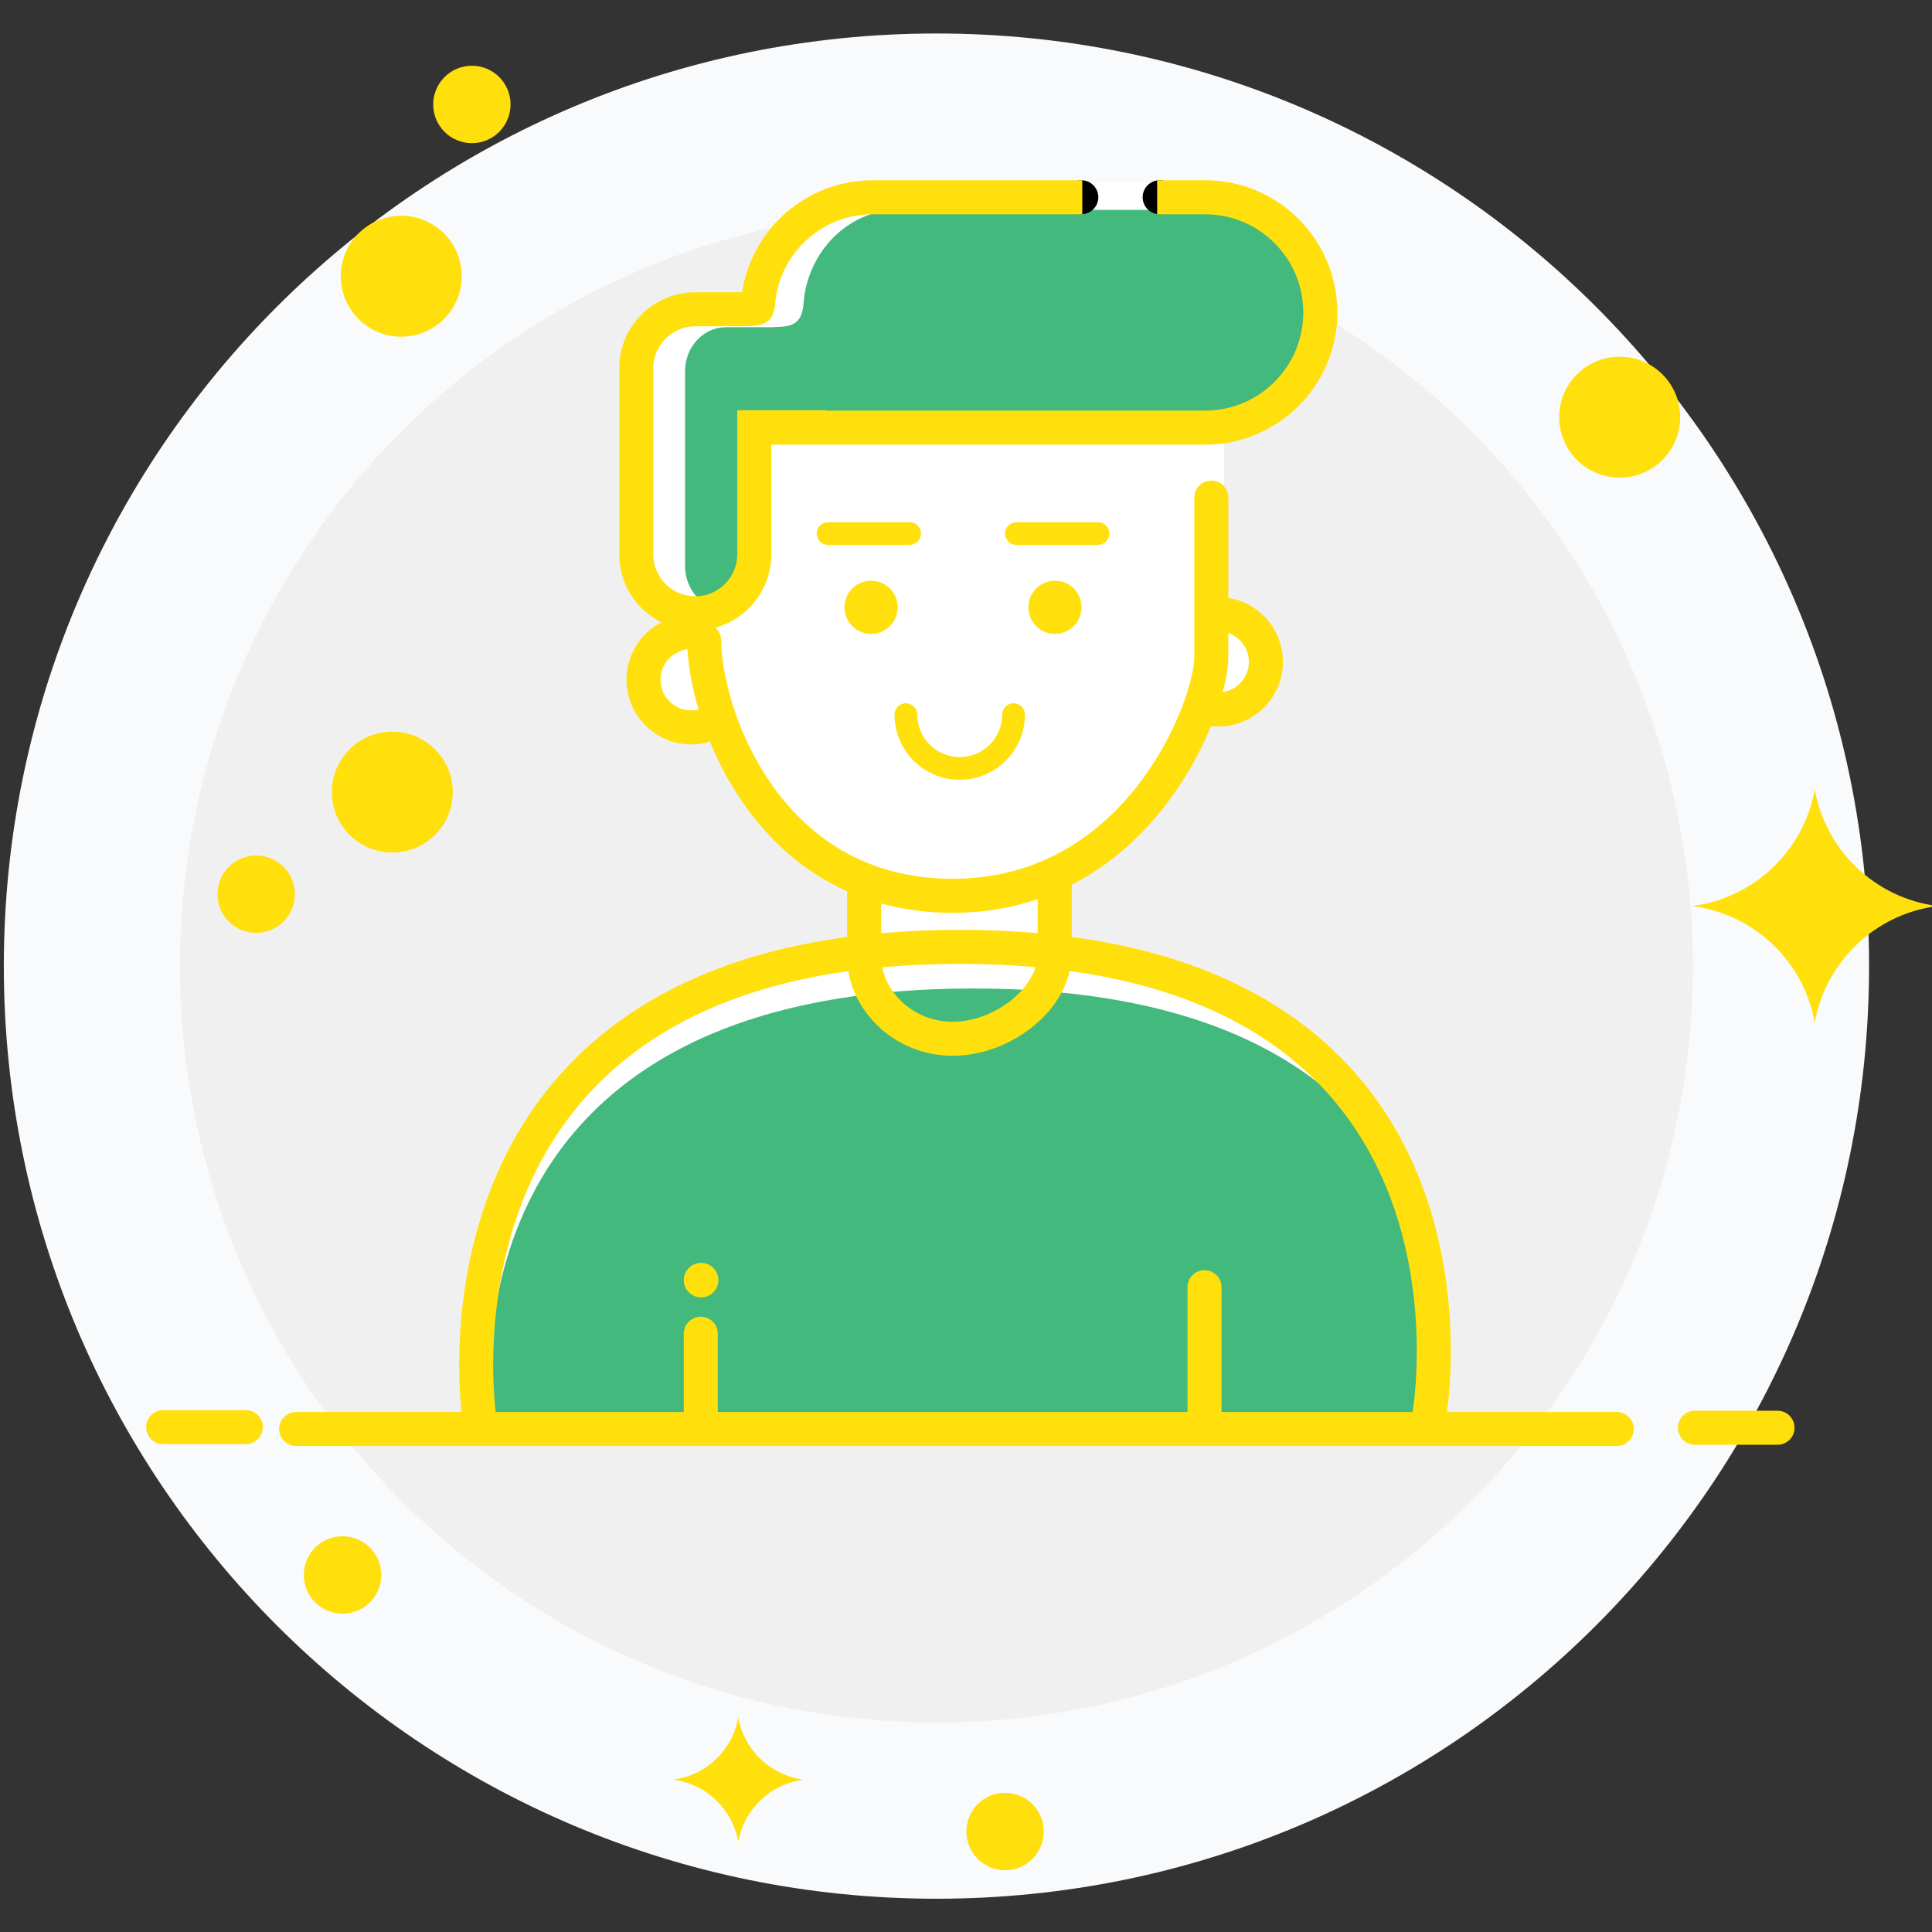 <svg version="1.2" baseProfile="tiny-ps" xmlns="http://www.w3.org/2000/svg" viewBox="0 0 424 424" width="424" height="424">
	<rect x="0" y="0" width="424" height="424" fill="#333333" stroke="none"/>
	<title>Create-Account-svg</title>
	<style>
		tspan { white-space:pre }
		.shp0 { fill: #f8fafb } 
		.shp1 { fill: #f0f0f1 } 
		.shp2 { fill: #ffffff } 
		.shp3 { fill: #43b97e } 
		.shp4 { fill: #000000 } 
		.shp5 { fill: #ffe00c } 
	</style>
	<g id="Layer">
		<g id="Layer">
			<path id="Layer" class="shp0" d="M410.19 212.02C410.19 325.06 318.55 416.7 205.51 416.7C92.47 416.7 0.84 325.06 0.84 212.02C0.84 98.99 92.47 7.35 205.51 7.35C318.55 7.35 410.19 98.99 410.19 212.02Z" />
			<path id="Layer" class="shp1" d="M371.51 212.03C371.51 303.7 297.19 378.02 205.51 378.02C113.84 378.02 39.52 303.7 39.52 212.03C39.52 120.35 113.84 46.03 205.51 46.03C297.19 46.03 371.51 120.35 371.51 212.03Z" />
		</g>
		<path id="Layer" class="shp2" d="M106.24 311.62C106.24 311.62 89.81 207.8 211.56 207.8C333.31 207.8 314.63 310.86 314.63 310.86L106.24 311.62Z" />
		<path id="Layer" class="shp2" d="M286.56 58.55L278.09 46.84L258.42 40.12L232.28 40.12L231.28 42.11C231.28 42.11 217.83 42.61 216.09 42.61C214.35 42.61 190.44 44.35 190.44 44.35L175.75 48.34L168.78 57.8L165.05 65.77L155.59 68.01L143.88 70.75L139.15 79.96L139.4 101.12L138.66 121.04L144.63 133.49L149.36 138.22C149.36 138.22 145.63 143.2 144.88 143.45C144.13 143.7 141.64 149.18 141.47 151.89C141.29 154.61 144.38 158.89 147.37 159.88C150.36 160.88 157.58 160.63 157.58 160.63L159.8 163.66L165.78 175.61L182.96 189.06L197.89 194.29L217.32 195.03C217.32 195.03 241.21 186.07 244.2 183.83C247.19 181.59 262.88 162.17 263.62 159.18C264.37 156.19 266.39 155.15 266.39 155.15L269.87 155.65L271.86 154.15C271.86 154.15 277.34 148.68 277.76 146.86C278.17 145.04 276.59 141.21 276.59 141.21L269.87 133.74L267.88 132L268.13 125.77L268.63 110.83L268.63 95.9L268.13 94.4L271.36 92.91C271.36 92.91 280.83 87.68 281.32 86.93C281.82 86.18 289.04 73.49 289.04 73.49L286.56 58.55ZM188.95 194.06C188.95 194.06 188.95 200.79 188.95 209.75C188.95 218.71 197.16 227.68 208.37 227.68C219.57 227.68 230.77 218.71 230.77 209C230.77 199.29 230.77 194.06 230.77 194.06C230.77 194.06 218.61 195.22 208.71 195.6C198.81 195.98 188.95 194.06 188.95 194.06Z" />
		<path id="Layer" class="shp3" d="M213.53 216.94C91.78 216.94 108.22 314.13 108.22 314.13L316.61 313.42C316.61 313.42 335.28 216.94 213.53 216.94ZM159.3 133.88C164.25 133.87 168.25 129.56 168.26 124.23L168.26 91.11L187.22 91.11L187.22 91.19L268.07 91.19C273.87 91.19 279.08 88.67 282.88 84.58C286.68 80.48 289.01 74.86 289.02 68.62C289.01 62.38 286.68 56.76 282.88 52.67C279.08 48.58 273.87 46.06 268.07 46.06L241.86 46.06L238.65 46.06L197.17 46.06C186.8 46.05 178.19 54.19 176.53 64.85C176.53 64.85 176.43 65.73 176.35 66.44C176.33 66.71 176.31 66.98 176.28 67.23C175.89 70.23 174.58 71.73 170.7 71.73C170.2 71.73 169.84 71.81 169.4 71.81L159.3 71.81C154.36 71.82 150.35 76.13 150.34 81.46L150.34 124.23C150.35 129.56 154.36 133.87 159.3 133.88Z" />
		<path id="Layer" class="shp4" d="M237.31 47.01C235.25 47.01 233.59 45.35 233.59 43.29C233.59 41.23 235.25 39.56 237.31 39.56C239.37 39.56 241.04 41.23 241.04 43.29C241.04 45.35 239.37 47.01 237.31 47.01Z" />
		<path id="Layer" class="shp4" d="M254.49 47.01C252.43 47.01 250.77 45.35 250.77 43.29C250.77 41.23 252.43 39.56 254.49 39.56C256.55 39.56 258.22 41.23 258.22 43.29C258.22 45.35 256.55 47.01 254.49 47.01Z" />
		<path id="Layer" class="shp5" d="M103.56 14.43C98.87 14.43 95.07 18.23 95.07 22.93C95.07 27.62 98.87 31.42 103.56 31.42C108.25 31.42 112.05 27.62 112.05 22.92C112.05 18.23 108.25 14.43 103.56 14.43ZM75.17 337.15C70.48 337.15 66.68 340.95 66.68 345.64C66.68 350.33 70.48 354.14 75.17 354.14C79.86 354.14 83.67 350.34 83.67 345.64C83.67 340.95 79.86 337.15 75.17 337.15ZM220.57 393.45C215.88 393.45 212.08 397.26 212.08 401.95C212.08 406.64 215.88 410.44 220.57 410.44C225.26 410.44 229.06 406.64 229.06 401.95C229.06 397.26 225.26 393.45 220.57 393.45ZM56.22 187.75C51.53 187.75 47.73 191.55 47.73 196.24C47.73 200.93 51.53 204.73 56.22 204.73C60.91 204.73 64.72 200.93 64.72 196.24C64.71 191.55 60.91 187.75 56.22 187.75Z" />
		<path id="Layer" fill-rule="evenodd" class="shp5" d="M425.23 198.84C411.59 200.54 400.67 211 398.27 224.41C395.87 211 384.96 200.54 371.32 198.84C384.96 197.14 395.87 186.69 398.27 173.28C400.67 186.69 411.59 197.14 425.23 198.84ZM176.39 390.56C169.13 391.47 163.31 397.03 162.03 404.17C160.76 397.03 154.94 391.47 147.68 390.56C154.95 389.66 160.76 384.09 162.03 376.95C163.31 384.09 169.13 389.66 176.39 390.56ZM57.68 313.2C57.68 315.26 56 316.94 53.94 316.94L35.81 316.94C33.75 316.94 32.08 315.26 32.08 313.2C32.08 311.14 33.75 309.47 35.81 309.47L53.94 309.47C56 309.47 57.68 311.14 57.68 313.2ZM358.55 313.61C358.55 315.67 356.88 317.34 354.81 317.34L64.99 317.34C62.93 317.34 61.26 315.67 61.26 313.61C61.26 311.55 62.93 309.88 64.99 309.88L101.27 309.88C101.05 307.71 100.77 304.13 100.77 299.54C100.78 288.94 102.23 272.97 109.37 256.96C116.49 240.96 129.49 224.94 152.02 214.88C161.55 210.61 172.76 207.4 185.91 205.63C185.91 202.99 185.91 200.67 185.91 198.84C185.91 197.46 185.91 196.36 185.91 195.59C180.23 193.05 175.33 189.64 171.2 185.72C163.95 178.86 158.98 170.56 155.75 162.65C155.43 162.83 155.08 162.96 154.7 163.05C153.69 163.27 152.68 163.37 151.68 163.37C145.13 163.37 139.27 158.83 137.82 152.19C137.6 151.19 137.49 150.17 137.49 149.17C137.49 143.86 140.47 139 145.14 136.58C139.67 133.85 135.9 128.2 135.9 121.66L135.9 80.82C135.9 71.61 143.37 64.14 152.58 64.14L162.87 64.14C165.01 50.22 177.02 39.56 191.54 39.56L237.52 39.56L237.52 47.03L191.54 47.03C180.87 47.03 172.02 54.79 170.31 64.97C170.31 64.97 170.2 65.81 170.13 66.48C170.11 66.75 170.08 67 170.05 67.24C169.65 70.11 168.31 71.54 164.32 71.54C163.8 71.54 163.43 71.61 162.98 71.61L152.59 71.61C147.5 71.62 143.38 75.74 143.37 80.83L143.37 121.66C143.38 126.75 147.5 130.86 152.59 130.87C157.67 130.86 161.79 126.75 161.8 121.66L161.8 90.04L181.31 90.04L181.31 90.11L264.48 90.11C270.44 90.11 275.8 87.71 279.71 83.8C283.62 79.89 286.02 74.53 286.02 68.57C286.02 62.61 283.62 57.25 279.71 53.34C275.8 49.43 270.44 47.03 264.48 47.03L253.95 47.03L253.95 39.56L264.48 39.56C280.51 39.56 293.49 52.55 293.5 68.57C293.49 84.59 280.51 97.58 264.48 97.58L169.27 97.58L169.27 121.65C169.27 129.35 164.06 135.82 156.98 137.75C157.78 138.43 158.28 139.44 158.28 140.57C158.26 145.71 160.03 154.71 164.33 163.57C168.62 172.46 175.35 181.25 185.07 186.8C191.57 190.51 199.41 192.85 209.07 192.86C225.89 192.83 237.89 185.48 246.47 176.18C255.01 166.91 259.84 155.57 261.45 148.69C261.91 146.75 262.11 145.16 262.1 144.31C262.1 139.08 262.1 130.3 262.1 122.83C262.1 115.36 262.1 109.22 262.1 109.2C262.1 107.14 263.77 105.47 265.84 105.47C267.9 105.47 269.57 107.14 269.57 109.2C269.57 109.22 269.57 115.36 269.57 122.83C269.57 125.54 269.57 128.41 269.57 131.23C276.49 132.32 281.55 138.29 281.55 145.23C281.55 145.74 281.52 146.24 281.47 146.75C280.68 154.04 274.54 159.44 267.37 159.44C266.86 159.44 266.36 159.41 265.85 159.36C265.83 159.35 265.8 159.35 265.77 159.34C264.73 161.88 263.48 164.54 261.97 167.26C256.8 176.58 248.76 186.57 237.1 193.15C236.48 193.5 235.84 193.84 235.2 194.17C235.2 194.23 235.21 194.29 235.21 194.35C235.21 194.37 235.21 198.28 235.21 205.62C247.73 207.3 258.45 210.29 267.61 214.24C282.3 220.58 292.95 229.44 300.51 239.23C315.63 258.86 318.39 281.87 318.4 296.49C318.4 302.76 317.88 307.52 317.56 309.88L354.81 309.88C356.87 309.88 358.55 311.55 358.55 313.61ZM72.83 173.83C72.83 166.5 78.77 160.56 86.1 160.56C93.43 160.56 99.37 166.5 99.37 173.83C99.37 181.16 93.43 187.1 86.1 187.1C78.77 187.1 72.83 181.16 72.83 173.83ZM393.83 313.34C393.83 315.4 392.16 317.07 390.1 317.07L371.97 317.07C369.91 317.07 368.24 315.4 368.24 313.34C368.24 311.27 369.91 309.6 371.97 309.6L390.1 309.6C392.16 309.6 393.83 311.27 393.83 313.34ZM199.63 119.58L181.72 119.58C180.35 119.58 179.23 118.46 179.23 117.09C179.23 115.71 180.35 114.6 181.72 114.6L199.63 114.6C201 114.6 202.12 115.71 202.12 117.09C202.12 118.46 201 119.58 199.63 119.58ZM240.97 119.58L223.07 119.58C221.69 119.58 220.58 118.46 220.58 117.08C220.58 115.71 221.69 114.6 223.07 114.6L240.97 114.6C242.35 114.6 243.46 115.71 243.46 117.08C243.46 118.46 242.35 119.58 240.97 119.58ZM368.73 91.55C368.73 98.88 362.79 104.82 355.46 104.82C348.13 104.82 342.19 98.88 342.19 91.55C342.19 84.22 348.13 78.28 355.46 78.28C362.79 78.28 368.73 84.22 368.73 91.55ZM185.34 133.28C185.34 130.06 187.95 127.44 191.17 127.44C194.39 127.44 197.01 130.05 197.01 133.28C197.01 136.5 194.39 139.11 191.17 139.11C187.95 139.11 185.34 136.5 185.34 133.28ZM231.52 127.44C234.75 127.44 237.36 130.05 237.36 133.28C237.36 136.5 234.75 139.11 231.52 139.11C228.3 139.11 225.69 136.5 225.69 133.28C225.69 130.05 228.31 127.44 231.52 127.44ZM310.93 296.48C310.94 286.22 309.43 271.6 302.91 257.54C296.36 243.47 284.99 229.91 264.65 221.1C256.32 217.5 246.45 214.71 234.76 213.1C234.36 214.86 233.69 216.55 232.82 218.12C231.33 220.8 229.27 223.16 226.85 225.15C222 229.12 215.67 231.68 209.07 231.7C202.46 231.7 196.65 229.04 192.55 225.04C189.21 221.78 186.92 217.61 186.17 213.13C173.97 214.84 163.71 217.83 155.07 221.69C141.2 227.91 131.49 236.36 124.58 245.64C110.76 264.15 108.22 286.3 108.24 299.54C108.24 304.46 108.58 308.12 108.78 309.88L150.06 309.88L150.06 292.7C150.06 290.64 151.73 288.97 153.8 288.97C155.86 288.97 157.53 290.63 157.53 292.7L157.53 309.88L260.61 309.88L260.61 282.49C260.61 280.43 262.28 278.76 264.34 278.76C266.4 278.76 268.08 280.43 268.08 282.49L268.08 309.88L310.01 309.88C310.04 309.73 310.07 309.54 310.1 309.3C310.19 308.68 310.31 307.75 310.44 306.55C310.68 304.15 310.93 300.69 310.93 296.48ZM196.32 156.83C196.32 155.46 197.44 154.34 198.81 154.34C200.19 154.34 201.3 155.46 201.3 156.83C201.31 161.98 205.48 166.15 210.62 166.15C215.77 166.14 219.94 161.98 219.95 156.83C219.95 155.46 221.06 154.34 222.44 154.34C223.81 154.34 224.93 155.46 224.93 156.83C224.92 164.73 218.52 171.13 210.62 171.13C202.72 171.13 196.32 164.73 196.32 156.83ZM74.79 60.62C74.79 53.29 80.73 47.35 88.06 47.35C95.39 47.35 101.33 53.29 101.33 60.62C101.33 67.95 95.39 73.89 88.06 73.89C80.73 73.89 74.79 67.95 74.79 60.62ZM268.33 151.9C271.29 151.46 273.72 149.08 274.04 145.97C274.07 145.72 274.08 145.47 274.08 145.24C274.08 142.37 272.23 139.83 269.57 138.91C269.57 140.93 269.57 142.78 269.57 144.31C269.56 146.41 269.14 148.94 268.33 151.9ZM153.31 155.71C151.85 150.76 151.06 146.21 150.86 142.42C150.67 142.5 150.47 142.56 150.26 142.61C147.11 143.29 144.96 146.09 144.96 149.17C144.96 149.64 145.01 150.12 145.12 150.61C145.79 153.75 148.59 155.9 151.67 155.9C152.15 155.9 152.63 155.85 153.11 155.75C153.18 155.73 153.25 155.72 153.31 155.71ZM193.38 204.8C198.8 204.32 204.52 204.06 210.56 204.06C216.61 204.06 222.33 204.31 227.74 204.79C227.74 201.58 227.74 199.08 227.74 197.33C222.13 199.23 215.9 200.33 209.07 200.33C209.03 200.33 209 200.33 208.96 200.33C203.32 200.33 198.13 199.59 193.38 198.28C193.38 200.01 193.38 202.23 193.38 204.8ZM210.56 211.54C204.56 211.54 198.92 211.79 193.61 212.28C194.14 214.92 195.57 217.57 197.76 219.69C200.57 222.41 204.48 224.23 209.07 224.23C212.52 224.24 216.12 223.18 219.21 221.38C222.31 219.6 224.85 217.1 226.29 214.49C226.7 213.75 227.02 213 227.26 212.25C222.03 211.78 216.47 211.53 210.56 211.54ZM157.65 280.94C157.65 283.03 155.96 284.73 153.86 284.73C151.77 284.73 150.07 283.03 150.07 280.94C150.07 278.85 151.77 277.15 153.86 277.15C155.96 277.15 157.65 278.85 157.65 280.94Z" />
	</g>
</svg>